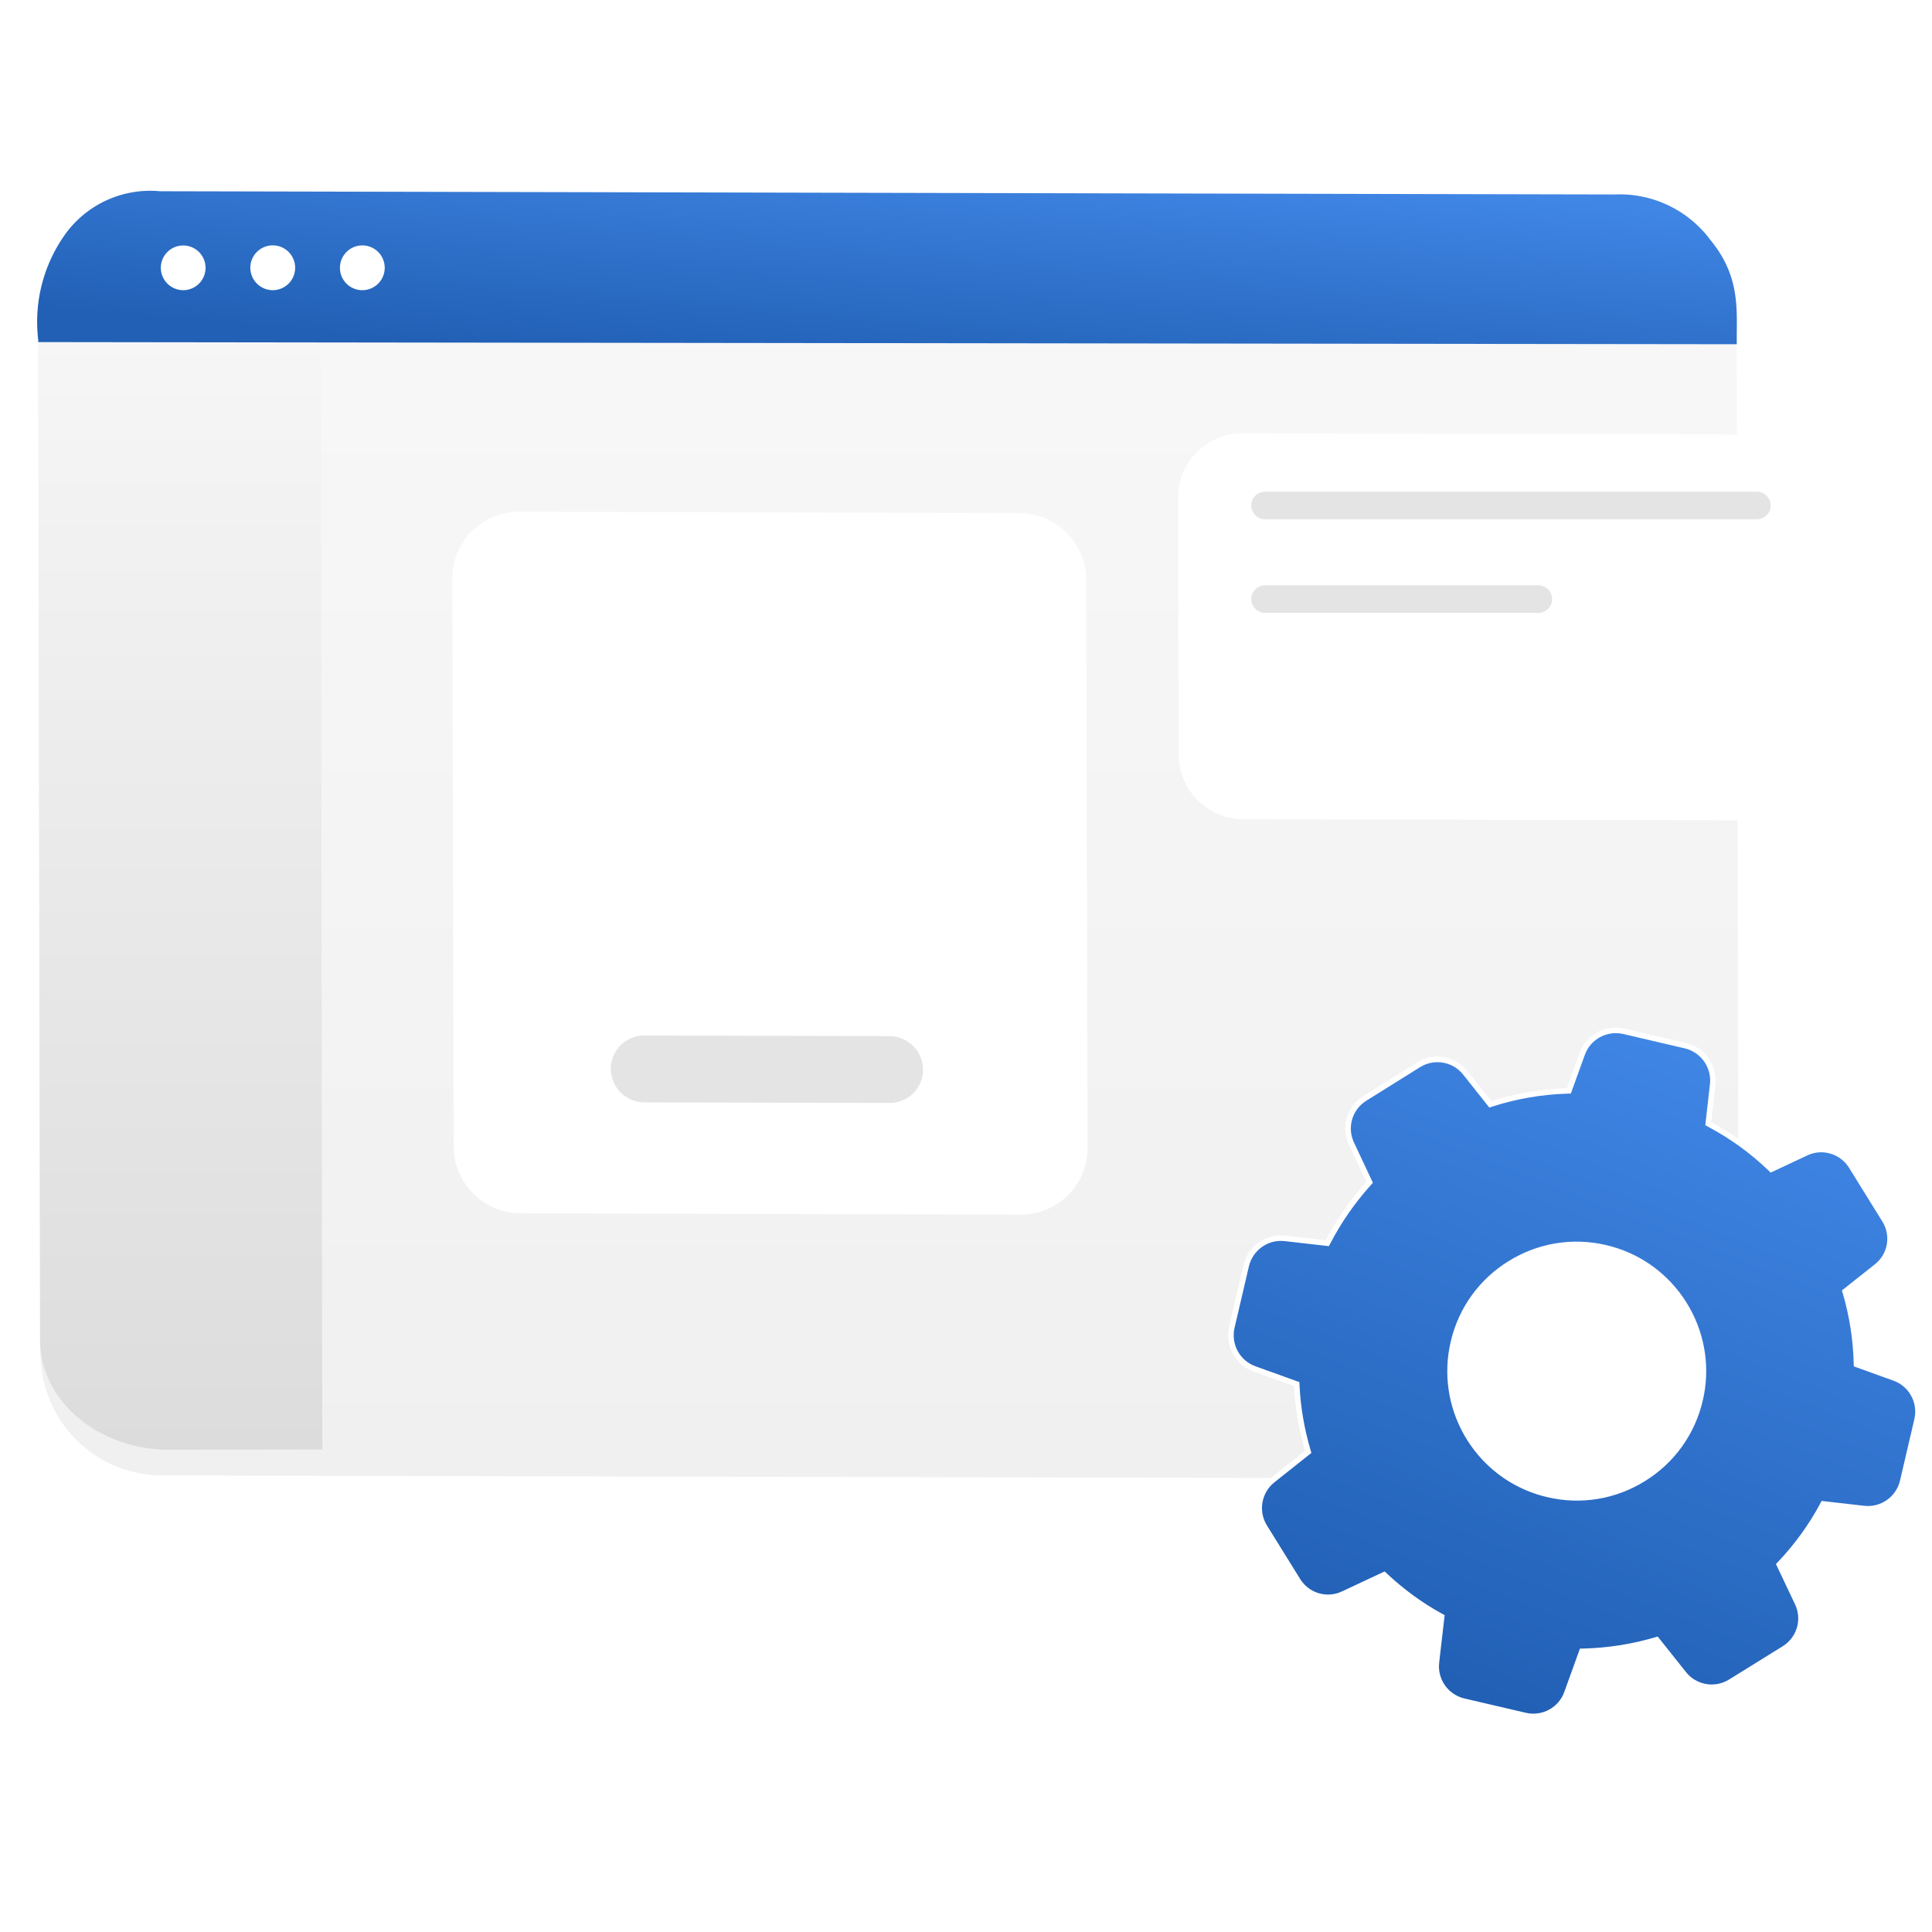 <svg xmlns="http://www.w3.org/2000/svg" xmlns:xlink="http://www.w3.org/1999/xlink" width="70" height="70" viewBox="0 0 70 70"><defs><style>.a{fill:red;}.b{clip-path:url(#a);}.c,.g,.h{fill:none;}.d{fill:url(#b);}.e{fill:url(#e);}.f{fill:#fff;}.g{stroke:#e4e4e4;}.g,.h{stroke-linecap:round;}.h{stroke:#3275cf;stroke-linejoin:round;stroke-width:2px;opacity:0.64;}.i{fill:#e4e4e4;}.j{fill:url(#j);}.k{fill:url(#k);}.l,.m{stroke:none;}.m{fill:#fff;}.n{filter:url(#h);}.o{filter:url(#f);}.p{filter:url(#c);}</style><clipPath id="a"><rect class="a" width="70" height="70" transform="translate(925 476)"/></clipPath><linearGradient id="b" x1="0.5" x2="0.5" y2="1" gradientUnits="objectBoundingBox"><stop offset="0" stop-color="#f8f8f8"/><stop offset="1" stop-color="#f0f0f0"/></linearGradient><filter id="c" x="-0.113" y="6.43" width="64.609" height="48.644" filterUnits="userSpaceOnUse"><feOffset dy="1" input="SourceAlpha"/><feGaussianBlur stdDeviation="0.5" result="d"/><feFlood flood-color="#323a45" flood-opacity="0.149"/><feComposite operator="in" in2="d"/><feComposite in="SourceGraphic"/></filter><linearGradient id="e" x1="0.5" y1="-0.07" x2="0.5" y2="1" gradientUnits="objectBoundingBox"><stop offset="0" stop-color="#f8f8f8"/><stop offset="1" stop-color="#dcdcdc"/></linearGradient><filter id="f" x="41.186" y="14.194" width="27.032" height="17.024" filterUnits="userSpaceOnUse"><feOffset dy="1" input="SourceAlpha"/><feGaussianBlur stdDeviation="0.5" result="g"/><feFlood flood-opacity="0.2"/><feComposite operator="in" in2="g"/><feComposite in="SourceGraphic"/></filter><filter id="h" x="14.892" y="17.035" width="26.015" height="28.467" filterUnits="userSpaceOnUse"><feOffset dy="1" input="SourceAlpha"/><feGaussianBlur stdDeviation="0.5" result="i"/><feFlood flood-opacity="0.2"/><feComposite operator="in" in2="i"/><feComposite in="SourceGraphic"/></filter><linearGradient id="j" x1="0.831" x2="0.056" y2="0.82" gradientUnits="objectBoundingBox"><stop offset="0" stop-color="#4086e5"/><stop offset="1" stop-color="#2160b5"/></linearGradient><linearGradient id="k" x1="0.831" y1="0" x2="0.772" y2="1" xlink:href="#j"/></defs><g class="b" transform="translate(-925 -476)"><g transform="translate(-2.2)"><rect class="c" width="69.299" height="69.299" transform="translate(927 476)"/><g transform="translate(928.583 482.93)"><g class="p" transform="matrix(1, 0, 0, 1, -1.38, -6.93)"><path class="d" d="M20628.367,5248.637l-52.7-.118a4.421,4.421,0,0,1-4.422-4.35h-.006l-.076-36.793v-.061h0a4.376,4.376,0,0,1,4.408-4.322l52.7.117a4.43,4.43,0,0,1,4.428,4.345h0l.078,36.8s0,.006,0,.01l0,.046h0a4.385,4.385,0,0,1-4.395,4.328Z" transform="translate(-20569.78 -5196.06)"/></g><path class="e" d="M0,0H10.242l.052,40.677-5.722.009C2.041,40.6.043,38.819.067,36.674Z" transform="translate(0 4.911)"/><g transform="translate(15.009 7.764)"><g transform="translate(26.295 0)"><g class="o" transform="matrix(1, 0, 0, 1, -42.69, -14.69)"><path class="f" d="M2.344.007,21.67.051a2.349,2.349,0,0,1,2.348,2.335l.021,9.321A2.323,2.323,0,0,1,21.7,14.031L2.376,13.988A2.349,2.349,0,0,1,.028,11.653L.007,2.332A2.323,2.323,0,0,1,2.344.007Z" transform="translate(42.68 14.69)"/></g><line class="g" x2="17.82" transform="translate(3.148 3.621)"/><line class="g" x2="9.9" transform="translate(3.148 7.012)"/></g><g class="n" transform="matrix(1, 0, 0, 1, -16.39, -14.69)"><path class="f" d="M2.436.007l18.1.045a2.441,2.441,0,0,1,2.439,2.426l.047,20.579a2.414,2.414,0,0,1-2.428,2.416l-18.1-.045A2.441,2.441,0,0,1,.054,23L.007,2.423A2.414,2.414,0,0,1,2.436.007Z" transform="translate(16.38 17.53)"/></g><path class="h" d="M.025,10.9ZM.016,7.266ZM.008,3.63ZM0,0Z" transform="translate(3.351 8.596)"/><path class="i" d="M1.218,0l8.845.02a1.225,1.225,0,0,1,1.078.6,1.206,1.206,0,0,1-1.073,1.821l-8.845-.02A1.221,1.221,0,0,1,0,1.212,1.207,1.207,0,0,1,1.218,0Z" transform="translate(5.74 22.826)"/></g><path class="i" d="M0,0H61.544" transform="translate(0.004 7.881)"/><path class="j" d="M20571.164,5211.458v-.062h0a5.463,5.463,0,0,1,1-3.879,3.8,3.8,0,0,1,3.412-1.524l52.7.117a4.1,4.1,0,0,1,3.492,1.674c1.109,1.357.918,2.605.936,3.752h0Z" transform="translate(-20571.16 -5205.994)"/><g transform="translate(39.753 26.91)"><g class="k" transform="matrix(0.951, 0.309, -0.309, 0.951, 7.812, 0)"><path class="l" d="M 12.37 25.179 C 11.755 25.179 11.222 24.743 11.1 24.143 L 10.784 22.576 L 10.77 22.51 L 10.705 22.497 C 9.916 22.346 9.133 22.09 8.377 21.738 L 8.316 21.709 L 8.267 21.756 L 7.122 22.828 C 6.883 23.054 6.569 23.179 6.24 23.179 C 5.936 23.179 5.642 23.071 5.41 22.875 L 3.659 21.396 C 3.16 20.975 3.056 20.245 3.417 19.7 L 4.289 18.383 L 4.326 18.327 L 4.288 18.271 C 3.838 17.609 3.47 16.906 3.193 16.18 L 3.17 16.118 L 3.103 16.116 L 1.541 16.066 C 0.89 16.045 0.355 15.537 0.298 14.884 L 0.104 12.6 C 0.052 11.947 0.496 11.357 1.136 11.228 L 2.581 10.934 L 2.648 10.92 L 2.659 10.853 C 2.802 10.012 3.05 9.19 3.397 8.409 L 3.424 8.348 L 3.378 8.3 L 2.367 7.222 C 1.917 6.746 1.897 6.01 2.32 5.51 L 3.799 3.748 C 4.044 3.457 4.403 3.291 4.783 3.291 C 5.036 3.291 5.283 3.365 5.496 3.506 L 6.651 4.272 L 6.709 4.311 L 6.765 4.27 C 7.508 3.735 8.328 3.304 9.202 2.988 L 9.266 2.965 L 9.268 2.898 L 9.313 1.542 C 9.333 0.89 9.841 0.356 10.494 0.299 L 12.778 0.104 C 12.812 0.101 12.846 0.1 12.88 0.1 C 13.495 0.1 14.029 0.536 14.15 1.136 L 14.422 2.47 L 14.436 2.536 L 14.502 2.548 C 15.396 2.709 16.255 2.987 17.055 3.373 L 17.117 3.403 L 17.167 3.356 L 18.134 2.45 C 18.373 2.224 18.686 2.1 19.016 2.1 C 19.319 2.1 19.614 2.208 19.846 2.404 L 21.597 3.882 C 22.099 4.307 22.199 5.038 21.829 5.583 L 21.067 6.729 L 21.03 6.785 L 21.067 6.841 C 21.545 7.543 21.932 8.306 22.217 9.108 L 22.24 9.172 L 22.308 9.174 L 23.703 9.219 C 24.355 9.239 24.889 9.747 24.946 10.4 L 25.141 12.684 C 25.193 13.337 24.749 13.927 24.109 14.056 L 22.72 14.339 L 22.653 14.353 L 22.641 14.419 C 22.489 15.255 22.223 16.081 21.849 16.873 L 21.82 16.935 L 21.867 16.984 L 22.884 18.063 C 23.333 18.538 23.353 19.274 22.93 19.774 L 21.452 21.525 C 21.206 21.816 20.847 21.982 20.468 21.982 C 20.468 21.982 20.468 21.982 20.468 21.982 C 20.214 21.982 19.968 21.908 19.755 21.767 L 18.493 20.934 L 18.437 20.897 L 18.382 20.934 C 17.659 21.426 16.876 21.822 16.054 22.112 L 15.99 22.135 L 15.988 22.203 L 15.938 23.737 C 15.917 24.389 15.409 24.923 14.756 24.98 L 12.472 25.175 C 12.439 25.177 12.404 25.179 12.37 25.179 Z M 12.683 7.946 C 12.552 7.946 12.419 7.952 12.289 7.963 C 11.069 8.065 9.961 8.637 9.168 9.576 C 8.376 10.514 7.997 11.703 8.102 12.923 C 8.198 14.074 8.721 15.139 9.576 15.921 C 10.425 16.699 11.523 17.127 12.668 17.127 C 12.798 17.127 12.931 17.121 13.062 17.11 C 14.282 17.008 15.39 16.435 16.182 15.497 C 16.974 14.559 17.353 13.37 17.248 12.15 C 17.153 10.999 16.629 9.934 15.775 9.152 C 14.925 8.374 13.827 7.946 12.683 7.946 Z"/><path class="m" d="M 12.88 0.2 C 12.849 0.2 12.817 0.201 12.787 0.204 L 10.503 0.398 C 9.9 0.451 9.432 0.944 9.413 1.545 L 9.368 2.901 L 9.364 3.036 L 9.236 3.082 C 8.37 3.395 7.558 3.822 6.823 4.351 L 6.711 4.432 L 6.596 4.356 L 5.44 3.589 C 5.244 3.459 5.017 3.391 4.783 3.391 C 4.432 3.391 4.101 3.545 3.875 3.812 L 2.397 5.574 C 2.006 6.036 2.025 6.714 2.44 7.153 L 3.451 8.231 L 3.542 8.328 L 3.488 8.449 C 3.145 9.223 2.899 10.037 2.758 10.869 L 2.735 11.004 L 2.601 11.032 L 1.155 11.326 C 0.565 11.445 0.156 11.99 0.204 12.592 L 0.398 14.875 C 0.451 15.478 0.944 15.947 1.545 15.966 L 3.106 16.016 L 3.239 16.02 L 3.287 16.144 C 3.56 16.863 3.925 17.559 4.371 18.215 L 4.447 18.326 L 4.373 18.438 L 3.5 19.755 C 3.168 20.258 3.264 20.931 3.723 21.32 L 5.474 22.798 C 5.688 22.979 5.96 23.079 6.24 23.079 C 6.544 23.079 6.832 22.964 7.053 22.755 L 8.198 21.683 L 8.297 21.59 L 8.42 21.647 C 9.167 21.996 9.943 22.249 10.723 22.399 L 10.855 22.424 L 10.882 22.556 L 11.199 24.123 C 11.31 24.677 11.803 25.079 12.37 25.079 C 12.402 25.079 12.434 25.077 12.464 25.075 L 14.748 24.88 C 15.35 24.828 15.819 24.335 15.838 23.734 L 15.888 22.2 L 15.892 22.063 L 16.021 22.018 C 16.834 21.73 17.61 21.338 18.326 20.852 L 18.437 20.776 L 18.548 20.85 L 19.81 21.684 C 20.006 21.814 20.234 21.882 20.468 21.882 C 20.818 21.882 21.149 21.728 21.375 21.461 L 22.854 19.71 C 23.244 19.248 23.226 18.57 22.811 18.131 L 21.794 17.053 L 21.7 16.954 L 21.759 16.83 C 22.129 16.046 22.393 15.229 22.543 14.401 L 22.567 14.268 L 22.7 14.241 L 24.089 13.958 C 24.68 13.839 25.089 13.294 25.041 12.692 L 24.847 10.409 C 24.794 9.806 24.301 9.337 23.7 9.319 L 22.305 9.274 L 22.169 9.27 L 22.123 9.141 C 21.841 8.347 21.457 7.592 20.985 6.897 L 20.909 6.786 L 20.984 6.674 L 21.746 5.527 C 22.088 5.025 21.996 4.35 21.532 3.959 L 19.782 2.48 C 19.568 2.299 19.296 2.2 19.016 2.2 C 18.712 2.2 18.423 2.314 18.203 2.523 L 17.236 3.429 L 17.135 3.523 L 17.012 3.463 C 16.22 3.081 15.369 2.806 14.485 2.647 L 14.351 2.622 L 14.324 2.49 L 14.052 1.155 C 13.94 0.602 13.448 0.2 12.88 0.2 M 12.668 17.227 C 11.498 17.227 10.376 16.789 9.508 15.995 C 8.635 15.196 8.1 14.108 8.002 12.931 C 7.895 11.685 8.282 10.47 9.092 9.511 C 9.901 8.553 11.034 7.967 12.28 7.863 C 12.414 7.852 12.549 7.846 12.683 7.846 C 13.852 7.846 14.974 8.284 15.842 9.078 C 16.715 9.877 17.25 10.965 17.348 12.141 C 17.455 13.388 17.068 14.603 16.258 15.562 C 15.449 16.52 14.317 17.106 13.07 17.209 C 12.936 17.221 12.801 17.227 12.668 17.227 M 12.88 0 C 13.536 0 14.116 0.463 14.248 1.116 L 14.52 2.45 C 15.415 2.611 16.282 2.889 17.099 3.283 L 18.066 2.377 C 18.331 2.126 18.673 2 19.016 2 C 19.333 2 19.652 2.108 19.911 2.327 L 21.661 3.806 C 22.201 4.261 22.312 5.051 21.911 5.64 L 21.15 6.784 C 21.634 7.496 22.023 8.263 22.312 9.074 L 23.707 9.119 C 24.412 9.141 24.985 9.691 25.046 10.391 L 25.24 12.675 C 25.296 13.376 24.818 14.015 24.129 14.154 L 22.74 14.437 C 22.584 15.293 22.312 16.127 21.939 16.916 L 22.956 17.994 C 23.44 18.505 23.462 19.3 23.006 19.839 L 21.528 21.59 C 21.255 21.913 20.864 22.082 20.468 22.082 C 20.203 22.082 19.936 22.007 19.7 21.851 L 18.438 21.017 C 17.71 21.512 16.921 21.912 16.087 22.206 L 16.038 23.74 C 16.015 24.446 15.465 25.019 14.765 25.08 L 12.481 25.274 C 12.444 25.277 12.407 25.279 12.37 25.279 C 11.714 25.279 11.134 24.815 11.002 24.163 L 10.686 22.595 C 9.874 22.44 9.085 22.179 8.335 21.829 L 7.19 22.901 C 6.925 23.152 6.583 23.279 6.24 23.279 C 5.923 23.279 5.604 23.17 5.345 22.951 L 3.594 21.473 C 3.055 21.017 2.944 20.233 3.333 19.644 L 4.206 18.327 C 3.756 17.666 3.383 16.96 3.1 16.215 L 1.538 16.165 C 0.832 16.143 0.26 15.593 0.199 14.893 L 0.004 12.609 C -0.051 11.908 0.427 11.269 1.116 11.13 L 2.561 10.836 C 2.705 9.986 2.955 9.157 3.305 8.368 L 2.294 7.29 C 1.81 6.779 1.788 5.984 2.244 5.445 L 3.722 3.683 C 3.995 3.36 4.386 3.191 4.783 3.191 C 5.048 3.191 5.315 3.266 5.551 3.422 L 6.706 4.189 C 7.462 3.644 8.29 3.211 9.169 2.894 L 9.213 1.538 C 9.235 0.832 9.785 0.26 10.486 0.199 L 12.77 0.004 C 12.807 0.001 12.844 0 12.88 0 Z M 12.668 17.027 C 12.795 17.027 12.924 17.021 13.053 17.01 C 15.521 16.805 17.36 14.626 17.149 12.159 C 16.954 9.82 14.988 8.046 12.683 8.046 C 12.555 8.046 12.427 8.052 12.297 8.063 C 9.83 8.268 7.99 10.447 8.201 12.914 C 8.396 15.252 10.362 17.027 12.668 17.027 Z"/></g><path class="f" d="M4.868,8.964a4.49,4.49,0,1,1,4.1-4.852A4.49,4.49,0,0,1,4.868,8.964Z" transform="matrix(0.951, 0.309, -0.309, 0.951, 13.11, 10.181)"/></g><path class="f" d="M6.49.812a.811.811,0,1,1,.812.812A.81.81,0,0,1,6.49.812Zm-3.247,0a.812.812,0,1,1,.812.812A.815.815,0,0,1,3.243.812ZM0,.812a.81.81,0,1,1,.81.812A.813.813,0,0,1,0,.812Z" transform="translate(4.444 1.96)"/></g></g></g></svg>